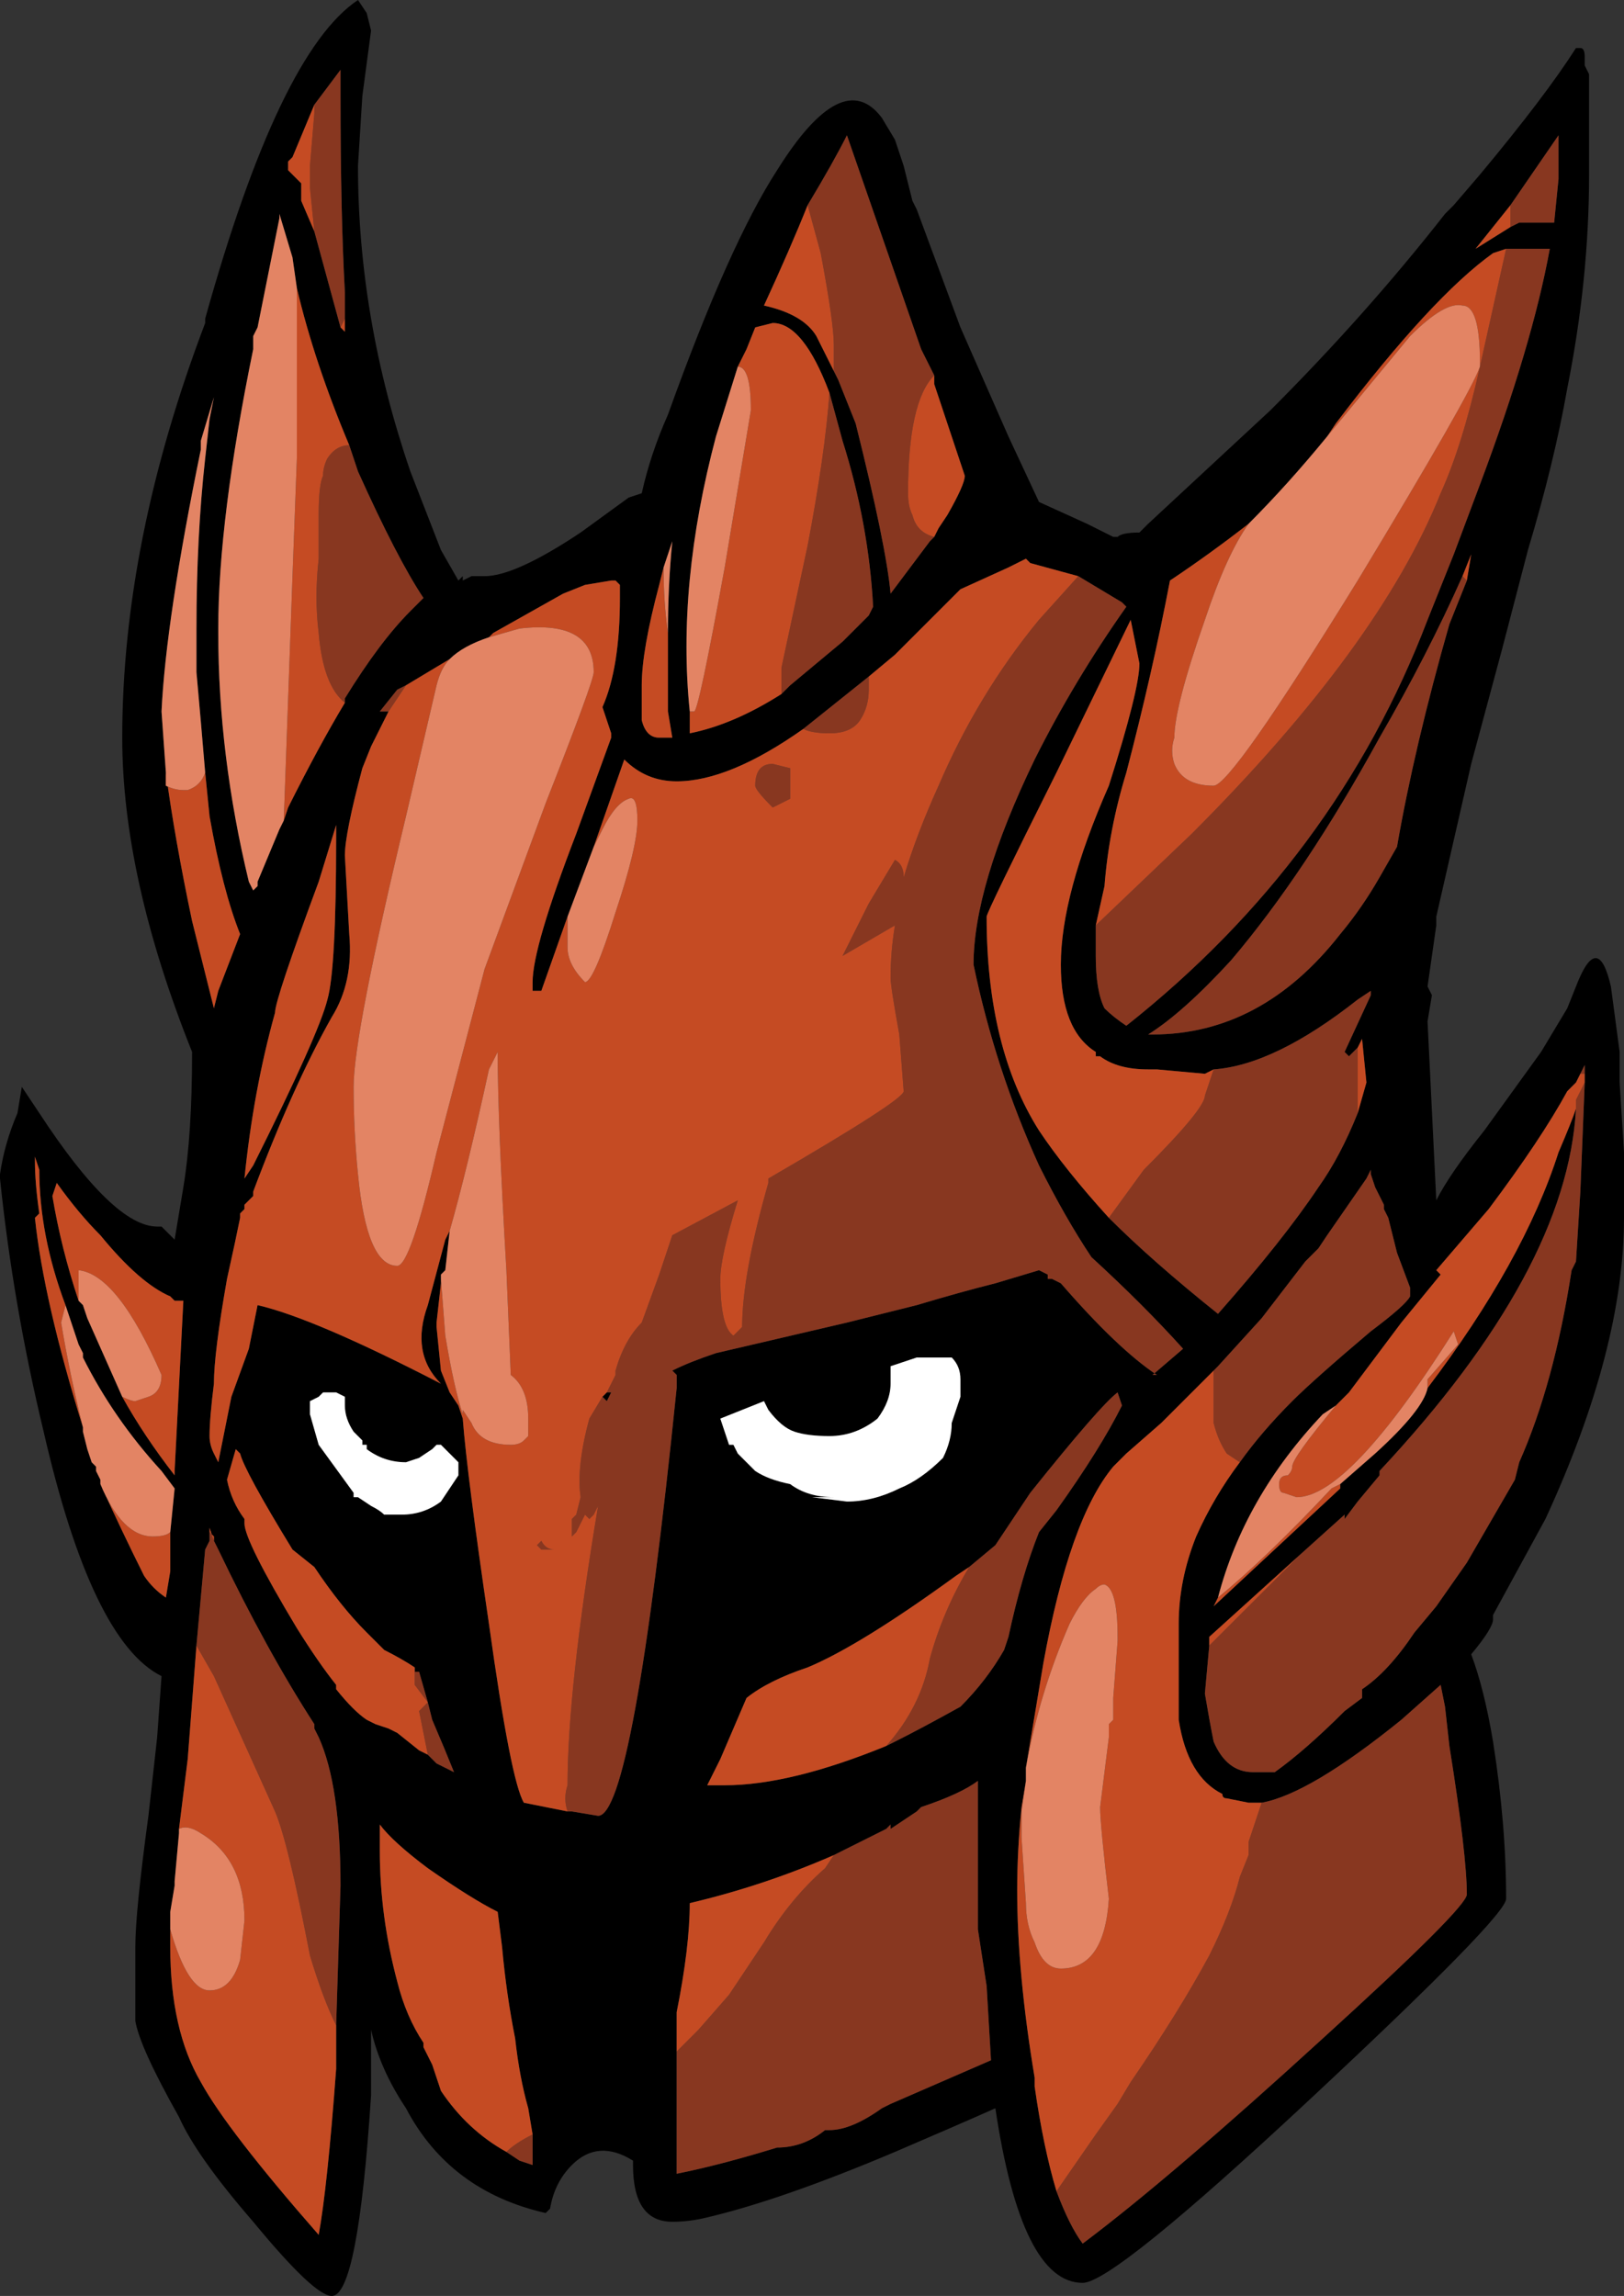 <?xml version="1.0" encoding="UTF-8" standalone="no"?>
<svg xmlns:ffdec="https://www.free-decompiler.com/flash" xmlns:xlink="http://www.w3.org/1999/xlink" ffdec:objectType="shape" height="26.3px" width="18.6px" xmlns="http://www.w3.org/2000/svg">
  <rect width="100%" height="100%" fill="#333333" stroke="none"/>
  <g transform="matrix(1.0, 0.0, 0.0, 1.0, -7.4, 29.85)">
    <path d="M14.75 -24.2 Q14.85 -24.65 15.05 -25.1 15.75 -27.05 16.3 -27.9 17.05 -29.1 17.5 -28.5 L17.65 -28.25 17.75 -27.95 17.85 -27.55 17.9 -27.45 18.4 -26.1 18.95 -24.85 19.3 -24.1 19.85 -23.85 20.15 -23.7 20.2 -23.7 Q20.25 -23.75 20.45 -23.75 L20.55 -23.85 21.95 -25.15 Q23.05 -26.25 23.95 -27.4 L24.05 -27.5 24.35 -27.85 Q25.1 -28.75 25.45 -29.3 L25.5 -29.3 Q25.55 -29.3 25.55 -29.2 L25.55 -29.1 25.6 -29.0 25.6 -27.85 Q25.6 -26.65 25.35 -25.4 25.2 -24.55 24.9 -23.55 L24.6 -22.4 24.25 -21.1 23.85 -19.35 23.85 -19.25 23.75 -18.55 23.8 -18.45 23.75 -18.15 23.85 -16.1 Q24.0 -16.4 24.4 -16.9 L25.05 -17.8 25.35 -18.3 25.45 -18.55 Q25.7 -19.2 25.85 -18.55 L25.95 -17.8 25.95 -17.45 26.0 -16.65 26.0 -15.9 Q26.0 -14.4 25.1 -12.45 L24.5 -11.35 24.5 -11.3 Q24.5 -11.2 24.25 -10.9 24.4 -10.5 24.5 -9.9 24.65 -8.95 24.65 -8.1 24.65 -7.9 22.4 -5.8 20.15 -3.7 19.8 -3.7 19.1 -3.7 18.8 -5.7 18.35 -5.5 17.65 -5.2 16.35 -4.65 15.5 -4.45 15.3 -4.4 15.1 -4.4 14.65 -4.4 14.65 -5.05 L14.65 -5.1 Q14.25 -5.35 13.95 -5.05 13.75 -4.85 13.7 -4.55 L13.65 -4.5 Q12.55 -4.75 12.05 -5.7 11.75 -6.15 11.65 -6.6 L11.65 -5.85 Q11.5 -3.55 11.2 -3.55 11.0 -3.55 10.3 -4.4 9.65 -5.15 9.45 -5.6 9.0 -6.4 8.95 -6.7 L8.95 -7.55 Q8.95 -7.95 9.1 -9.05 L9.2 -9.95 9.25 -10.65 Q8.45 -11.05 7.9 -13.45 7.55 -14.9 7.4 -16.35 L7.4 -16.4 Q7.45 -16.75 7.6 -17.1 L7.65 -17.4 7.85 -17.1 Q8.7 -15.8 9.2 -15.8 L9.25 -15.8 9.4 -15.65 9.5 -16.25 Q9.6 -16.85 9.6 -17.8 8.8 -19.8 8.8 -21.4 8.8 -23.65 9.75 -26.15 L9.75 -26.2 Q10.6 -29.25 11.5 -29.85 L11.6 -29.7 11.65 -29.5 11.55 -28.75 11.5 -27.95 Q11.5 -26.2 12.1 -24.45 L12.45 -23.55 12.65 -23.2 12.7 -23.25 12.7 -23.2 12.8 -23.25 12.95 -23.25 Q13.3 -23.25 14.05 -23.75 L14.6 -24.15 14.75 -24.2 M11.0 -27.2 L11.3 -26.1 11.35 -26.05 11.35 -26.2 11.35 -26.5 Q11.3 -27.4 11.3 -28.75 L11.3 -29.05 11.0 -28.65 10.75 -28.05 10.7 -28.0 10.7 -27.9 10.85 -27.75 10.85 -27.55 11.0 -27.2 M24.65 -27.0 L24.5 -26.95 Q23.8 -26.45 22.7 -25.0 L22.6 -24.85 Q22.15 -24.3 21.7 -23.85 21.25 -23.5 20.8 -23.2 20.6 -22.15 20.3 -21.0 20.1 -20.35 20.05 -19.7 L19.95 -19.25 19.95 -18.9 Q19.95 -18.5 20.05 -18.3 20.15 -18.2 20.3 -18.1 22.7 -20.0 23.75 -22.75 L24.05 -23.5 24.35 -24.3 Q24.95 -25.9 25.15 -27.0 L24.65 -27.0 M18.1 -25.55 L17.95 -25.85 17.1 -28.3 Q16.95 -28.0 16.65 -27.5 16.45 -27.0 16.15 -26.35 16.6 -26.25 16.75 -26.0 L16.95 -25.6 17.0 -25.5 17.2 -25.0 Q17.55 -23.6 17.6 -23.05 L18.05 -23.65 18.1 -23.7 18.15 -23.8 18.25 -23.95 Q18.45 -24.3 18.45 -24.4 L18.1 -25.45 18.1 -25.55 M19.75 -23.25 L19.2 -23.4 19.15 -23.45 18.95 -23.35 18.4 -23.1 17.65 -22.35 17.35 -22.1 16.6 -21.5 Q15.75 -20.9 15.15 -20.9 14.8 -20.9 14.55 -21.15 L14.2 -20.15 13.9 -19.35 13.6 -18.5 13.5 -18.5 13.5 -18.6 Q13.5 -19.0 14.0 -20.3 L14.4 -21.4 14.4 -21.45 14.3 -21.75 Q14.5 -22.2 14.5 -23.0 L14.5 -23.15 14.45 -23.2 14.4 -23.2 14.1 -23.15 13.85 -23.05 13.05 -22.6 13.0 -22.55 Q12.7 -22.45 12.55 -22.3 L12.05 -22.0 11.95 -21.95 11.75 -21.7 11.85 -21.7 11.65 -21.3 11.55 -21.05 Q11.35 -20.3 11.35 -20.05 L11.4 -19.15 Q11.45 -18.6 11.2 -18.2 10.75 -17.4 10.3 -16.2 L10.3 -16.15 10.2 -16.05 10.2 -16.0 10.15 -15.95 10.15 -15.9 Q10.1 -15.65 10.0 -15.2 9.85 -14.35 9.85 -14.0 9.8 -13.6 9.8 -13.4 9.8 -13.3 9.85 -13.2 L9.9 -13.1 10.05 -13.85 10.25 -14.4 10.35 -14.9 Q11.0 -14.75 12.45 -14.0 12.1 -14.35 12.3 -14.9 L12.5 -15.65 12.55 -15.75 12.5 -15.3 12.45 -15.25 12.45 -15.2 12.45 -15.15 12.4 -14.7 12.4 -14.65 12.45 -14.15 12.55 -13.9 12.65 -13.75 12.7 -13.6 Q12.75 -12.95 13.0 -11.25 13.25 -9.45 13.4 -9.2 L13.9 -9.1 13.95 -9.1 14.25 -9.05 Q14.65 -9.05 15.15 -13.95 L15.15 -14.1 15.1 -14.15 Q15.3 -14.25 15.6 -14.35 L17.1 -14.7 17.9 -14.9 Q18.4 -15.05 18.8 -15.15 L19.3 -15.3 19.4 -15.25 19.4 -15.2 19.45 -15.2 19.55 -15.15 Q20.2 -14.4 20.65 -14.1 L20.6 -14.1 20.95 -14.4 Q20.5 -14.9 19.9 -15.45 19.6 -15.9 19.3 -16.5 18.8 -17.6 18.55 -18.8 18.55 -19.7 19.25 -21.15 19.7 -22.05 20.3 -22.9 L20.25 -22.95 19.75 -23.25 M21.3 -17.6 L21.2 -17.55 20.65 -17.6 20.55 -17.6 Q20.2 -17.6 20.0 -17.75 L19.95 -17.75 19.95 -17.8 Q19.55 -18.05 19.55 -18.8 19.55 -19.6 20.1 -20.85 20.45 -21.95 20.45 -22.25 L20.35 -22.75 19.5 -21.0 Q18.7 -19.4 18.7 -19.35 18.7 -17.85 19.3 -16.9 19.6 -16.45 20.1 -15.9 20.6 -15.4 21.35 -14.8 22.1 -15.65 22.5 -16.25 22.75 -16.6 22.95 -17.1 L23.05 -17.45 23.0 -17.95 22.95 -17.85 22.85 -17.75 22.8 -17.8 23.1 -18.45 23.1 -18.5 22.95 -18.4 Q22.0 -17.65 21.3 -17.6 M15.85 -25.65 L15.6 -24.85 Q15.15 -23.15 15.3 -21.7 L15.3 -21.45 Q15.8 -21.55 16.35 -21.9 L16.45 -22.0 17.05 -22.5 17.35 -22.8 17.4 -22.9 Q17.35 -23.85 17.05 -24.8 L16.9 -25.35 Q16.6 -26.15 16.25 -26.15 L16.05 -26.1 15.95 -25.85 15.85 -25.65 M11.35 -21.8 L11.35 -21.85 Q11.75 -22.5 12.1 -22.85 L12.25 -23.0 Q11.95 -23.45 11.5 -24.45 L11.4 -24.75 Q11.0 -25.7 10.8 -26.55 L10.75 -26.9 10.6 -27.4 10.6 -27.45 10.6 -27.4 10.6 -27.35 10.35 -26.1 10.3 -26.0 10.3 -25.85 Q9.9 -23.9 9.9 -22.65 L9.9 -22.6 Q9.9 -21.2 10.25 -19.75 L10.3 -19.65 10.35 -19.7 10.35 -19.75 10.6 -20.35 10.65 -20.45 10.7 -20.6 Q11.05 -21.3 11.35 -21.8 M10.3 -19.65 L10.3 -19.65 M15.05 -22.6 Q15.05 -23.15 15.1 -23.65 L15.0 -23.35 14.95 -23.15 Q14.75 -22.4 14.75 -22.0 L14.75 -21.6 Q14.8 -21.4 14.95 -21.4 L15.1 -21.4 15.05 -21.7 15.05 -22.6 M24.15 -23.25 Q23.75 -22.35 23.2 -21.4 22.35 -19.85 21.5 -18.85 20.95 -18.25 20.55 -18.0 L20.6 -18.0 Q21.85 -18.0 22.75 -19.15 23.0 -19.45 23.2 -19.8 L23.4 -20.15 Q23.6 -21.3 24.0 -22.7 L24.2 -23.2 24.25 -23.5 24.15 -23.25 M18.2 -13.15 Q18.3 -13.35 18.3 -13.55 L18.4 -13.85 18.4 -14.05 Q18.4 -14.2 18.3 -14.3 L17.9 -14.3 17.6 -14.2 Q17.6 -14.15 17.6 -14.0 17.6 -13.8 17.45 -13.6 17.2 -13.4 16.9 -13.4 16.65 -13.4 16.5 -13.45 16.35 -13.5 16.2 -13.7 L16.15 -13.8 15.65 -13.6 15.75 -13.3 15.8 -13.3 15.85 -13.2 16.05 -13.0 Q16.2 -12.9 16.45 -12.85 16.65 -12.7 16.95 -12.7 L16.7 -12.7 17.1 -12.65 Q17.4 -12.65 17.7 -12.8 17.95 -12.9 18.2 -13.15 M23.1 -16.45 L23.05 -16.35 22.6 -15.7 22.5 -15.55 22.35 -15.4 21.85 -14.75 21.35 -14.2 21.3 -14.15 20.7 -13.55 20.3 -13.2 20.15 -13.05 Q19.65 -12.45 19.35 -10.8 L19.15 -9.6 19.15 -9.45 19.1 -9.15 Q19.05 -8.65 19.05 -8.2 19.05 -7.25 19.25 -6.05 L19.25 -5.95 Q19.35 -5.25 19.5 -4.75 19.65 -4.35 19.8 -4.15 20.8 -4.9 22.55 -6.5 24.2 -8.0 24.2 -8.15 24.2 -8.6 24.0 -9.85 L23.95 -10.3 23.9 -10.55 23.45 -10.15 Q22.4 -9.3 21.85 -9.2 L21.7 -9.2 21.45 -9.25 Q21.4 -9.25 21.4 -9.3 21.0 -9.5 20.9 -10.15 L20.9 -11.25 Q20.9 -11.75 21.1 -12.25 21.3 -12.7 21.6 -13.1 21.85 -13.45 22.2 -13.8 22.45 -14.05 23.1 -14.6 23.5 -14.9 23.55 -15.0 L23.55 -15.1 23.4 -15.5 23.3 -15.9 23.25 -16.0 23.25 -16.05 23.15 -16.25 23.1 -16.4 23.1 -16.45 M9.75 -21.0 Q9.7 -21.6 9.65 -22.15 L9.65 -22.65 Q9.65 -23.7 9.75 -24.6 L9.8 -25.05 9.85 -25.3 9.7 -24.8 9.7 -24.7 Q9.3 -22.75 9.25 -21.7 L9.3 -21.0 Q9.4 -20.25 9.6 -19.3 L9.85 -18.3 9.9 -18.5 10.15 -19.15 Q9.95 -19.65 9.8 -20.5 L9.75 -21.0 M11.05 -19.75 Q10.55 -18.4 10.55 -18.25 10.3 -17.35 10.2 -16.35 L10.3 -16.5 Q11.05 -18.0 11.15 -18.4 11.25 -18.75 11.25 -20.25 L11.25 -20.4 11.05 -19.75 M8.15 -14.9 Q7.85 -15.7 7.85 -16.45 L7.8 -16.6 7.8 -16.55 Q7.8 -16.3 7.85 -15.95 L7.8 -15.9 Q7.9 -14.95 8.35 -13.5 L8.35 -13.45 8.4 -13.25 8.45 -13.1 8.5 -13.05 8.5 -13.0 8.55 -12.9 8.55 -12.85 Q8.8 -12.3 9.05 -11.8 9.15 -11.65 9.3 -11.55 L9.35 -11.85 9.35 -12.3 9.4 -12.8 9.25 -13.0 Q8.7 -13.6 8.35 -14.3 L8.35 -14.35 8.3 -14.45 8.15 -14.9 M8.8 -13.85 Q9.05 -13.4 9.4 -12.95 L9.4 -13.0 9.5 -14.95 9.4 -14.95 9.35 -15.0 Q9.0 -15.15 8.55 -15.7 8.3 -15.95 8.05 -16.3 L8.0 -16.15 Q8.1 -15.55 8.3 -14.95 L8.35 -14.9 8.4 -14.75 Q8.6 -14.3 8.8 -13.85 M11.95 -12.5 L12.0 -12.5 Q12.25 -12.5 12.45 -12.65 L12.65 -12.95 12.65 -13.1 12.45 -13.3 12.4 -13.3 12.35 -13.25 12.2 -13.15 12.05 -13.1 Q11.8 -13.1 11.6 -13.25 L11.6 -13.3 11.55 -13.3 11.55 -13.35 11.45 -13.45 Q11.35 -13.6 11.35 -13.75 L11.35 -13.85 11.25 -13.9 11.1 -13.9 11.05 -13.85 10.95 -13.8 10.95 -13.65 11.05 -13.3 11.45 -12.75 11.45 -12.7 11.5 -12.7 11.65 -12.6 Q11.75 -12.55 11.8 -12.5 L11.95 -12.5 M12.15 -10.7 L12.15 -10.75 Q12.0 -10.85 11.8 -10.95 L11.6 -11.15 Q11.3 -11.45 11.0 -11.9 L10.75 -12.1 Q10.2 -13.0 10.15 -13.2 L10.1 -13.25 10.0 -12.9 Q10.05 -12.65 10.2 -12.45 L10.2 -12.4 Q10.2 -12.2 10.8 -11.2 11.05 -10.8 11.25 -10.55 L11.25 -10.5 Q11.45 -10.25 11.6 -10.15 L11.7 -10.1 11.85 -10.05 11.95 -10.0 12.2 -9.8 12.3 -9.75 12.4 -9.65 12.6 -9.55 Q12.5 -9.8 12.35 -10.15 L12.3 -10.35 12.2 -10.7 12.15 -10.7 M9.85 -12.2 L9.8 -12.35 9.8 -12.3 9.8 -12.2 9.75 -12.1 9.65 -11.0 9.55 -9.7 9.45 -8.9 9.45 -8.85 9.4 -8.3 9.4 -8.25 9.35 -7.95 9.35 -7.85 9.35 -7.55 Q9.35 -6.6 9.7 -6.0 10.0 -5.45 11.05 -4.25 11.15 -4.8 11.25 -6.15 L11.25 -6.65 11.3 -8.25 Q11.3 -9.4 11.05 -9.95 L11.0 -10.05 11.0 -10.1 Q10.45 -10.95 9.9 -12.1 L9.85 -12.2 M25.5 -17.55 L25.45 -17.45 25.35 -17.35 Q25.05 -16.8 24.45 -16.0 L23.85 -15.3 23.9 -15.25 23.45 -14.7 22.85 -13.9 22.7 -13.75 22.55 -13.65 Q21.65 -12.7 21.35 -11.55 L21.3 -11.45 22.75 -12.8 22.75 -12.85 23.15 -13.2 Q23.7 -13.7 23.75 -13.95 24.85 -15.4 25.25 -16.65 25.4 -17.0 25.45 -17.15 25.35 -15.3 23.2 -13.0 L23.2 -12.95 22.95 -12.65 22.8 -12.45 22.8 -12.5 22.3 -12.05 21.25 -11.1 21.25 -11.0 21.2 -10.45 Q21.25 -10.15 21.3 -9.9 21.45 -9.55 21.75 -9.55 L22.0 -9.55 Q22.35 -9.8 22.8 -10.25 L23.0 -10.4 23.0 -10.5 Q23.3 -10.7 23.6 -11.15 L23.85 -11.45 24.2 -11.95 24.75 -12.9 24.8 -13.1 Q25.2 -14.0 25.4 -15.3 L25.45 -15.4 25.5 -16.2 25.55 -17.45 25.55 -17.55 25.55 -17.65 25.5 -17.55 M17.55 -9.85 L17.65 -9.9 Q17.95 -10.05 18.4 -10.3 18.7 -10.6 18.9 -10.95 L18.95 -11.1 Q19.1 -11.8 19.3 -12.3 L19.5 -12.55 Q20.0 -13.25 20.25 -13.75 L20.2 -13.9 Q20.0 -13.75 19.2 -12.75 L18.8 -12.15 18.5 -11.9 18.35 -11.8 Q17.25 -11.0 16.65 -10.75 16.2 -10.6 15.95 -10.4 L15.65 -9.7 15.5 -9.4 15.7 -9.4 Q16.45 -9.4 17.55 -9.85 M15.15 -6.35 Q15.15 -5.4 15.15 -4.95 15.65 -5.05 16.3 -5.25 16.6 -5.25 16.85 -5.45 L16.9 -5.45 Q17.15 -5.45 17.5 -5.7 L17.6 -5.75 18.75 -6.25 18.7 -7.1 18.6 -7.75 18.6 -9.45 Q18.4 -9.3 17.95 -9.15 L17.9 -9.1 17.6 -8.9 17.6 -8.95 17.55 -8.9 16.95 -8.6 Q16.15 -8.25 15.3 -8.05 15.3 -7.55 15.15 -6.8 L15.15 -6.35 M14.35 -13.9 L14.4 -13.9 14.35 -13.8 14.3 -13.85 14.35 -13.9 M13.5 -5.4 L13.45 -5.7 Q13.35 -6.05 13.3 -6.5 13.2 -7.0 13.15 -7.55 L13.1 -7.95 Q12.8 -8.1 12.3 -8.45 11.9 -8.75 11.75 -8.95 L11.75 -8.65 Q11.75 -7.9 11.95 -7.15 12.05 -6.75 12.25 -6.45 L12.25 -6.4 12.35 -6.2 12.45 -5.9 Q12.75 -5.45 13.2 -5.2 L13.35 -5.1 13.5 -5.05 13.5 -5.4 M24.7 -27.25 L24.8 -27.3 25.2 -27.3 25.25 -27.8 25.25 -28.3 24.7 -27.5 24.3 -27.0 24.7 -27.25" fill="#000000" fill-rule="evenodd" stroke="none"/>
    <path d="M11.0 -27.2 L10.95 -27.7 10.95 -27.95 11.0 -28.55 11.0 -28.65 11.3 -29.05 11.3 -28.75 Q11.3 -27.4 11.35 -26.5 L11.35 -26.2 11.3 -26.1 11.0 -27.2 M24.35 -25.65 L24.65 -27.0 25.15 -27.0 Q24.95 -25.9 24.35 -24.3 L24.05 -23.5 23.75 -22.75 Q22.7 -20.0 20.3 -18.1 20.15 -18.2 20.05 -18.3 19.95 -18.5 19.95 -18.9 L19.95 -19.25 21.05 -20.3 Q23.2 -22.45 23.9 -24.2 24.15 -24.75 24.35 -25.65 M16.65 -27.5 Q16.95 -28.0 17.1 -28.3 L17.95 -25.85 18.1 -25.55 Q17.8 -25.25 17.8 -24.2 17.8 -24.05 17.85 -23.95 17.9 -23.75 18.1 -23.7 L18.05 -23.65 17.6 -23.05 Q17.55 -23.6 17.2 -25.0 L17.0 -25.5 16.95 -25.6 16.95 -25.9 Q16.95 -26.15 16.8 -26.95 L16.65 -27.5 M19.75 -23.25 L20.25 -22.95 20.3 -22.9 Q19.7 -22.05 19.25 -21.15 18.55 -19.7 18.55 -18.8 18.8 -17.6 19.3 -16.5 19.6 -15.9 19.9 -15.45 20.5 -14.9 20.95 -14.4 L20.6 -14.1 20.65 -14.1 Q20.2 -14.4 19.55 -15.15 L19.45 -15.2 19.4 -15.2 19.4 -15.25 19.3 -15.3 18.8 -15.15 Q18.4 -15.05 17.9 -14.9 L17.1 -14.7 15.6 -14.35 Q15.3 -14.25 15.1 -14.15 L15.15 -14.1 15.15 -13.95 Q14.65 -9.05 14.25 -9.05 L13.95 -9.1 13.9 -9.1 Q13.85 -9.25 13.9 -9.4 13.9 -10.5 14.25 -12.6 L14.2 -12.5 14.15 -12.45 14.1 -12.5 14.0 -12.3 13.95 -12.25 13.95 -12.45 14.0 -12.5 14.05 -12.7 Q14.0 -13.05 14.15 -13.6 L14.3 -13.85 14.35 -13.8 14.4 -13.9 14.35 -13.9 14.45 -14.1 14.45 -14.15 Q14.55 -14.5 14.75 -14.7 L14.95 -15.25 15.1 -15.7 15.85 -16.1 Q15.65 -15.45 15.65 -15.2 15.65 -14.65 15.8 -14.55 L15.9 -14.65 Q15.9 -15.25 16.2 -16.3 L16.2 -16.35 Q17.75 -17.25 17.75 -17.35 L17.7 -18.0 Q17.6 -18.55 17.6 -18.65 17.6 -18.95 17.65 -19.25 L17.05 -18.9 17.35 -19.5 17.65 -20.0 Q17.75 -19.95 17.75 -19.8 17.9 -20.3 18.15 -20.85 18.6 -21.9 19.3 -22.75 L19.75 -23.25 M11.85 -21.7 L11.75 -21.7 11.95 -21.95 12.05 -22.0 11.85 -21.7 M14.4 -23.2 L14.45 -23.2 14.4 -23.2 M16.6 -21.5 L17.35 -22.1 17.35 -21.95 Q17.35 -21.75 17.25 -21.6 17.15 -21.45 16.9 -21.45 16.7 -21.45 16.6 -21.5 M20.1 -15.9 L20.5 -16.45 Q21.2 -17.15 21.2 -17.3 L21.3 -17.6 Q22.0 -17.65 22.95 -18.4 L23.1 -18.5 23.1 -18.45 22.8 -17.8 22.85 -17.75 22.95 -17.85 22.95 -17.1 Q22.75 -16.6 22.5 -16.25 22.1 -15.65 21.35 -14.8 20.6 -15.4 20.1 -15.9 M16.9 -25.35 L17.05 -24.8 Q17.35 -23.85 17.4 -22.9 L17.35 -22.8 17.05 -22.5 16.45 -22.0 16.35 -21.9 16.35 -22.2 16.65 -23.6 Q16.85 -24.65 16.9 -25.35 M11.4 -24.75 L11.5 -24.45 Q11.95 -23.45 12.25 -23.0 L12.1 -22.85 Q11.75 -22.5 11.35 -21.85 L11.35 -21.8 Q11.1 -22.0 11.05 -22.6 11.0 -23.0 11.05 -23.45 L11.05 -23.95 Q11.05 -24.3 11.1 -24.4 11.1 -24.5 11.15 -24.6 11.25 -24.75 11.4 -24.75 M16.45 -20.7 L16.25 -20.6 Q16.05 -20.8 16.05 -20.85 16.05 -21.1 16.25 -21.1 L16.45 -21.05 16.45 -20.7 M24.2 -23.2 L24.0 -22.7 Q23.6 -21.3 23.4 -20.15 L23.2 -19.8 Q23.0 -19.45 22.75 -19.15 21.85 -18.0 20.6 -18.0 L20.55 -18.0 Q20.95 -18.25 21.5 -18.85 22.35 -19.85 23.2 -21.4 23.75 -22.35 24.15 -23.25 L24.2 -23.2 M21.3 -14.15 L21.35 -14.2 21.85 -14.75 22.35 -15.4 22.5 -15.55 22.6 -15.7 23.05 -16.35 23.1 -16.45 23.1 -16.4 23.15 -16.25 23.25 -16.05 23.25 -16.0 23.3 -15.9 23.4 -15.5 23.55 -15.1 23.55 -15.0 Q23.5 -14.9 23.1 -14.6 22.45 -14.05 22.2 -13.8 21.85 -13.45 21.6 -13.1 L21.45 -13.2 Q21.35 -13.35 21.3 -13.55 L21.3 -14.15 M12.3 -9.75 L12.2 -10.25 12.3 -10.35 12.15 -10.55 12.15 -10.7 12.2 -10.7 12.3 -10.35 12.35 -10.15 Q12.5 -9.8 12.6 -9.55 L12.4 -9.65 12.3 -9.75 M9.8 -12.3 L9.85 -12.25 9.85 -12.2 9.9 -12.1 Q10.45 -10.95 11.0 -10.1 L11.0 -10.05 11.05 -9.95 Q11.3 -9.4 11.3 -8.25 L11.25 -6.65 Q11.1 -6.95 10.95 -7.45 10.7 -8.75 10.55 -9.1 L9.85 -10.65 9.65 -11.0 9.75 -12.1 9.8 -12.2 9.8 -12.3 M25.5 -17.55 L25.55 -17.65 25.55 -17.55 25.5 -17.55 M25.55 -17.45 L25.5 -16.2 25.45 -15.4 25.4 -15.3 Q25.2 -14.0 24.8 -13.1 L24.75 -12.9 24.2 -11.95 23.85 -11.45 23.6 -11.15 Q23.3 -10.7 23.0 -10.5 L23.0 -10.4 22.8 -10.25 Q22.35 -9.8 22.0 -9.55 L21.75 -9.55 Q21.45 -9.55 21.3 -9.9 21.25 -10.15 21.2 -10.45 L21.25 -11.0 22.3 -12.05 22.8 -12.5 22.8 -12.45 22.95 -12.65 23.2 -12.95 23.2 -13.0 Q25.35 -15.3 25.45 -17.15 L25.45 -17.25 25.55 -17.45 M19.5 -4.75 L19.95 -5.4 20.2 -5.75 20.35 -6.0 Q20.9 -6.8 21.25 -7.45 21.5 -7.95 21.6 -8.35 L21.7 -8.6 21.7 -8.75 21.85 -9.2 Q22.4 -9.3 23.45 -10.15 L23.9 -10.55 23.95 -10.3 24.0 -9.85 Q24.2 -8.6 24.2 -8.15 24.2 -8.0 22.55 -6.5 20.8 -4.9 19.8 -4.15 19.65 -4.35 19.5 -4.75 M18.5 -11.9 L18.8 -12.15 19.2 -12.75 Q20.0 -13.75 20.2 -13.9 L20.25 -13.75 Q20.0 -13.25 19.5 -12.55 L19.3 -12.3 Q19.1 -11.8 18.95 -11.1 L18.9 -10.95 Q18.7 -10.6 18.4 -10.3 17.95 -10.05 17.65 -9.9 L17.55 -9.85 Q17.95 -10.3 18.05 -10.85 18.2 -11.4 18.5 -11.9 M16.95 -8.6 L17.55 -8.9 17.6 -8.95 17.6 -8.9 17.9 -9.1 17.95 -9.15 Q18.4 -9.3 18.6 -9.45 L18.6 -7.75 18.7 -7.1 18.75 -6.25 17.6 -5.75 17.5 -5.7 Q17.15 -5.45 16.9 -5.45 L16.85 -5.45 Q16.6 -5.25 16.3 -5.25 15.65 -5.05 15.15 -4.95 15.15 -5.4 15.15 -6.35 L15.4 -6.6 15.75 -7.0 16.15 -7.6 Q16.45 -8.1 16.85 -8.45 L16.95 -8.6 M13.75 -12.1 L13.6 -12.1 13.55 -12.15 13.6 -12.2 Q13.65 -12.1 13.75 -12.1 M14.35 -12.1 L14.35 -12.1 M13.5 -5.4 L13.5 -5.05 13.35 -5.1 13.2 -5.2 Q13.3 -5.3 13.5 -5.4 M24.7 -27.25 L24.7 -27.5 25.25 -28.3 25.25 -27.8 25.2 -27.3 24.8 -27.3 24.7 -27.25" fill="#883720" fill-rule="evenodd" stroke="none"/>
    <path d="M11.0 -28.65 L11.0 -28.55 10.95 -27.95 10.95 -27.7 11.0 -27.2 10.85 -27.55 10.85 -27.75 10.7 -27.9 10.7 -28.0 10.75 -28.05 11.0 -28.65 M11.3 -26.1 L11.35 -26.2 11.35 -26.05 11.3 -26.1 M22.6 -24.85 L22.7 -25.0 Q23.8 -26.45 24.5 -26.95 L24.65 -27.0 24.35 -25.65 24.35 -25.7 Q24.35 -26.35 24.15 -26.35 23.95 -26.4 23.55 -26.0 L22.6 -24.85 M19.95 -19.25 L20.05 -19.7 Q20.1 -20.35 20.3 -21.0 20.6 -22.15 20.8 -23.2 21.25 -23.5 21.7 -23.85 21.45 -23.5 21.2 -22.75 20.85 -21.75 20.85 -21.4 20.8 -21.25 20.85 -21.1 20.95 -20.85 21.3 -20.85 21.5 -20.85 22.95 -23.2 24.25 -25.35 24.35 -25.65 24.15 -24.75 23.9 -24.2 23.2 -22.45 21.05 -20.3 L19.95 -19.25 M16.65 -27.5 L16.8 -26.95 Q16.95 -26.15 16.95 -25.9 L16.95 -25.6 16.75 -26.0 Q16.6 -26.25 16.15 -26.35 16.45 -27.0 16.65 -27.5 M18.1 -23.7 Q17.9 -23.75 17.85 -23.95 17.8 -24.05 17.8 -24.2 17.8 -25.25 18.1 -25.55 L18.1 -25.45 18.45 -24.4 Q18.45 -24.3 18.25 -23.95 L18.15 -23.8 18.1 -23.7 M17.35 -22.1 L17.65 -22.35 18.4 -23.1 18.95 -23.35 19.15 -23.45 19.2 -23.4 19.75 -23.25 19.3 -22.75 Q18.6 -21.9 18.15 -20.85 17.9 -20.3 17.75 -19.8 17.75 -19.95 17.65 -20.0 L17.35 -19.5 17.05 -18.9 17.65 -19.25 Q17.6 -18.95 17.6 -18.65 17.6 -18.55 17.7 -18.0 L17.75 -17.35 Q17.75 -17.25 16.2 -16.35 L16.2 -16.3 Q15.9 -15.25 15.9 -14.65 L15.8 -14.55 Q15.65 -14.65 15.65 -15.2 15.65 -15.45 15.85 -16.1 L15.1 -15.7 14.95 -15.25 14.75 -14.7 Q14.55 -14.5 14.45 -14.15 L14.45 -14.1 14.35 -13.9 14.3 -13.85 14.15 -13.6 Q14.0 -13.05 14.05 -12.7 L14.0 -12.5 13.95 -12.45 13.95 -12.25 14.0 -12.3 14.1 -12.5 14.15 -12.45 14.2 -12.5 14.25 -12.6 Q13.9 -10.5 13.9 -9.4 13.85 -9.25 13.9 -9.1 L13.4 -9.2 Q13.25 -9.45 13.0 -11.25 12.75 -12.95 12.7 -13.6 L12.65 -13.75 12.55 -13.9 12.45 -14.15 12.4 -14.65 12.4 -14.7 12.45 -15.15 12.45 -15.2 12.5 -14.55 Q12.6 -13.95 12.7 -13.65 L12.7 -13.7 12.8 -13.55 Q12.9 -13.3 13.25 -13.3 13.35 -13.3 13.4 -13.35 L13.45 -13.4 13.45 -13.6 Q13.45 -13.95 13.25 -14.1 L13.2 -15.3 Q13.1 -17.0 13.1 -17.8 L13.0 -17.6 Q12.75 -16.45 12.55 -15.75 L12.5 -15.65 12.3 -14.9 Q12.1 -14.35 12.45 -14.0 11.0 -14.75 10.35 -14.9 L10.25 -14.4 10.05 -13.85 9.9 -13.1 9.85 -13.2 Q9.8 -13.3 9.8 -13.4 9.8 -13.6 9.85 -14.0 9.85 -14.35 10.0 -15.2 10.1 -15.65 10.15 -15.9 L10.15 -15.95 10.2 -16.0 10.2 -16.05 10.3 -16.15 10.3 -16.2 Q10.75 -17.4 11.2 -18.2 11.45 -18.6 11.4 -19.15 L11.35 -20.05 Q11.35 -20.3 11.55 -21.05 L11.65 -21.3 11.85 -21.7 12.05 -22.0 12.55 -22.3 Q12.45 -22.2 12.4 -22.0 L12.05 -20.5 Q11.45 -18.0 11.45 -17.4 11.45 -16.9 11.5 -16.4 11.6 -15.35 11.95 -15.35 12.1 -15.35 12.4 -16.65 L12.95 -18.75 13.65 -20.65 Q14.2 -22.05 14.2 -22.15 14.2 -22.75 13.35 -22.65 L13.0 -22.55 13.05 -22.6 13.85 -23.05 14.1 -23.15 14.4 -23.2 14.45 -23.2 14.5 -23.15 14.5 -23.0 Q14.5 -22.2 14.3 -21.75 L14.4 -21.45 14.4 -21.4 14.0 -20.3 Q13.5 -19.0 13.5 -18.6 L13.5 -18.5 13.6 -18.5 13.9 -19.35 Q13.9 -19.2 13.9 -19.0 13.9 -18.8 14.1 -18.6 14.2 -18.6 14.45 -19.4 14.7 -20.15 14.7 -20.45 14.7 -20.75 14.6 -20.7 14.45 -20.65 14.3 -20.35 L14.2 -20.15 14.55 -21.15 Q14.8 -20.9 15.15 -20.9 15.75 -20.9 16.6 -21.5 16.7 -21.45 16.9 -21.45 17.15 -21.45 17.25 -21.6 17.35 -21.75 17.35 -21.95 L17.35 -22.1 M20.1 -15.9 Q19.6 -16.45 19.3 -16.9 18.7 -17.85 18.7 -19.35 18.7 -19.4 19.5 -21.0 L20.35 -22.75 20.45 -22.25 Q20.45 -21.95 20.1 -20.85 19.55 -19.6 19.55 -18.8 19.55 -18.05 19.95 -17.8 L19.95 -17.75 20.0 -17.75 Q20.2 -17.6 20.55 -17.6 L20.65 -17.6 21.2 -17.55 21.3 -17.6 21.2 -17.3 Q21.2 -17.15 20.5 -16.45 L20.1 -15.9 M22.95 -17.85 L23.0 -17.95 23.05 -17.45 22.95 -17.1 22.95 -17.85 M15.3 -21.7 L15.35 -21.7 Q15.4 -21.7 15.7 -23.35 L16.0 -25.15 Q16.0 -25.65 15.85 -25.65 L15.95 -25.85 16.05 -26.1 16.25 -26.15 Q16.6 -26.15 16.9 -25.35 16.85 -24.65 16.65 -23.6 L16.35 -22.2 16.35 -21.9 Q15.8 -21.55 15.3 -21.45 L15.3 -21.7 M11.4 -24.75 Q11.25 -24.75 11.15 -24.6 11.1 -24.5 11.1 -24.4 11.05 -24.3 11.05 -23.95 L11.05 -23.45 Q11.0 -23.0 11.05 -22.6 11.1 -22.0 11.35 -21.8 11.05 -21.3 10.7 -20.6 L10.65 -20.45 10.75 -23.25 10.8 -24.6 10.8 -26.55 Q11.0 -25.7 11.4 -24.75 M10.3 -19.65 L10.3 -19.65 M10.6 -27.4 L10.6 -27.45 10.6 -27.4 M15.0 -23.35 Q15.0 -22.95 15.05 -22.6 L15.05 -21.7 15.1 -21.4 14.95 -21.4 Q14.8 -21.4 14.75 -21.6 L14.75 -22.0 Q14.75 -22.4 14.95 -23.15 L15.0 -23.35 M16.45 -20.7 L16.45 -21.05 16.25 -21.1 Q16.05 -21.1 16.05 -20.85 16.05 -20.8 16.25 -20.6 L16.45 -20.7 M24.2 -23.2 L24.15 -23.25 24.25 -23.5 24.2 -23.2 M21.3 -14.15 L21.3 -13.55 Q21.35 -13.35 21.45 -13.2 L21.6 -13.1 Q21.3 -12.7 21.1 -12.25 20.9 -11.75 20.9 -11.25 L20.9 -10.15 Q21.0 -9.5 21.4 -9.3 21.4 -9.25 21.45 -9.25 L21.7 -9.2 21.85 -9.2 21.7 -8.75 21.7 -8.6 21.6 -8.35 Q21.5 -7.95 21.25 -7.45 20.9 -6.8 20.35 -6.0 L20.2 -5.75 19.95 -5.4 19.5 -4.75 Q19.35 -5.25 19.25 -5.95 L19.25 -6.05 Q19.05 -7.25 19.05 -8.2 19.05 -8.65 19.1 -9.15 L19.15 -9.45 19.15 -9.6 19.35 -10.8 Q19.65 -12.45 20.15 -13.05 L20.3 -13.2 20.7 -13.55 21.3 -14.15 M23.1 -16.4 L23.1 -16.45 23.1 -16.4 M9.3 -21.0 L9.3 -20.85 Q9.4 -20.8 9.5 -20.8 L9.55 -20.8 Q9.7 -20.85 9.75 -21.0 L9.8 -20.5 Q9.95 -19.65 10.15 -19.15 L9.9 -18.5 9.85 -18.3 9.6 -19.3 Q9.4 -20.25 9.3 -21.0 M8.35 -13.5 Q7.9 -14.95 7.8 -15.9 L7.85 -15.95 Q7.8 -16.3 7.8 -16.55 L7.8 -16.6 7.85 -16.45 Q7.85 -15.7 8.15 -14.9 L8.1 -14.7 Q8.2 -14.1 8.35 -13.5 M11.05 -19.75 L11.25 -20.4 11.25 -20.25 Q11.25 -18.75 11.15 -18.4 11.05 -18.0 10.3 -16.5 L10.2 -16.35 Q10.3 -17.35 10.55 -18.25 10.55 -18.4 11.05 -19.75 M9.35 -12.3 L9.35 -11.85 9.3 -11.55 Q9.15 -11.65 9.05 -11.8 8.8 -12.3 8.55 -12.85 8.8 -12.25 9.15 -12.25 9.3 -12.25 9.35 -12.3 M8.3 -14.95 Q8.1 -15.55 8.0 -16.15 L8.05 -16.3 Q8.3 -15.95 8.55 -15.7 9.0 -15.15 9.35 -15.0 L9.4 -14.95 9.5 -14.95 9.4 -13.0 9.4 -12.95 Q9.05 -13.4 8.8 -13.85 8.9 -13.8 8.95 -13.8 L9.1 -13.85 Q9.25 -13.9 9.25 -14.1 8.75 -15.25 8.3 -15.3 L8.3 -14.95 M12.3 -9.75 L12.2 -9.8 11.95 -10.0 11.85 -10.05 11.7 -10.1 11.6 -10.15 Q11.45 -10.25 11.25 -10.5 L11.25 -10.55 Q11.05 -10.8 10.8 -11.2 10.2 -12.2 10.2 -12.4 L10.2 -12.45 Q10.05 -12.65 10.0 -12.9 L10.1 -13.25 10.15 -13.2 Q10.2 -13.0 10.75 -12.1 L11.0 -11.9 Q11.3 -11.45 11.6 -11.15 L11.8 -10.95 Q12.0 -10.85 12.15 -10.75 L12.15 -10.7 12.15 -10.55 12.3 -10.35 12.2 -10.25 12.3 -9.75 M9.8 -12.3 L9.8 -12.35 9.85 -12.2 9.85 -12.25 9.8 -12.3 M11.25 -6.65 L11.25 -6.15 Q11.15 -4.8 11.05 -4.25 10.0 -5.45 9.7 -6.0 9.35 -6.6 9.35 -7.55 L9.35 -7.85 9.35 -7.75 Q9.55 -7.05 9.8 -7.05 10.05 -7.05 10.15 -7.4 L10.2 -7.85 Q10.2 -8.55 9.7 -8.85 9.55 -8.95 9.45 -8.9 L9.55 -9.7 9.65 -11.0 9.85 -10.65 10.55 -9.1 Q10.7 -8.75 10.95 -7.45 11.1 -6.95 11.25 -6.65 M22.7 -13.75 L22.85 -13.9 23.45 -14.7 23.9 -15.25 23.85 -15.3 24.45 -16.0 Q25.05 -16.8 25.35 -17.35 L25.45 -17.45 25.5 -17.55 25.55 -17.55 25.55 -17.45 25.45 -17.25 25.45 -17.15 Q25.4 -17.0 25.25 -16.65 24.85 -15.4 23.75 -13.95 L23.75 -14.05 24.1 -14.45 24.05 -14.6 Q22.85 -12.7 22.25 -12.7 L22.1 -12.75 Q22.05 -12.75 22.05 -12.85 22.05 -12.95 22.15 -12.95 22.2 -13.0 22.2 -13.05 22.2 -13.15 22.7 -13.75 M21.25 -11.0 L21.25 -11.1 22.3 -12.05 21.25 -11.0 M22.75 -12.85 L22.75 -12.8 21.3 -11.45 21.35 -11.55 Q21.9 -12.0 22.65 -12.8 L22.75 -12.85 M17.55 -9.85 Q16.45 -9.4 15.7 -9.4 L15.5 -9.4 15.65 -9.7 15.95 -10.4 Q16.2 -10.6 16.65 -10.75 17.25 -11.0 18.35 -11.8 L18.5 -11.9 Q18.2 -11.4 18.05 -10.85 17.95 -10.3 17.55 -9.85 M20.05 -11.7 Q20.0 -11.7 19.95 -11.65 19.8 -11.55 19.65 -11.25 19.3 -10.45 19.15 -9.6 L19.15 -9.45 19.1 -9.1 19.1 -8.8 19.15 -8.05 Q19.15 -7.8 19.25 -7.6 19.35 -7.3 19.55 -7.3 20.05 -7.3 20.1 -8.1 20.0 -8.95 20.0 -9.15 L20.1 -9.95 20.1 -10.1 20.15 -10.15 20.15 -10.4 20.2 -11.05 20.2 -11.1 Q20.2 -11.65 20.05 -11.7 M15.15 -6.35 L15.15 -6.8 Q15.3 -7.55 15.3 -8.05 16.15 -8.25 16.95 -8.6 L16.85 -8.45 Q16.45 -8.1 16.15 -7.6 L15.75 -7.0 15.4 -6.6 15.15 -6.35 M13.75 -12.1 Q13.65 -12.1 13.6 -12.2 L13.55 -12.15 13.6 -12.1 13.75 -12.1 M13.2 -5.2 Q12.75 -5.45 12.45 -5.9 L12.35 -6.2 12.25 -6.4 12.25 -6.45 Q12.05 -6.75 11.95 -7.15 11.75 -7.9 11.75 -8.65 L11.75 -8.95 Q11.9 -8.75 12.3 -8.45 12.8 -8.1 13.1 -7.95 L13.15 -7.55 Q13.2 -7.0 13.3 -6.5 13.35 -6.05 13.45 -5.7 L13.5 -5.4 Q13.3 -5.3 13.2 -5.2 M24.7 -27.5 L24.7 -27.25 24.3 -27.0 24.7 -27.5" fill="#c54b23" fill-rule="evenodd" stroke="none"/>
    <path d="M22.6 -24.85 L23.55 -26.0 Q23.95 -26.4 24.15 -26.35 24.35 -26.35 24.35 -25.7 L24.35 -25.65 Q24.25 -25.35 22.95 -23.2 21.5 -20.85 21.3 -20.85 20.95 -20.85 20.85 -21.1 20.8 -21.25 20.85 -21.4 20.85 -21.75 21.2 -22.75 21.45 -23.5 21.7 -23.85 22.15 -24.3 22.6 -24.85 M12.45 -15.2 L12.45 -15.25 12.5 -15.3 12.55 -15.75 Q12.75 -16.45 13.0 -17.6 L13.1 -17.8 Q13.1 -17.0 13.2 -15.3 L13.25 -14.1 Q13.45 -13.95 13.45 -13.6 L13.45 -13.4 13.4 -13.35 Q13.35 -13.3 13.25 -13.3 12.9 -13.3 12.8 -13.55 L12.7 -13.7 12.7 -13.65 Q12.6 -13.95 12.5 -14.55 L12.45 -15.2 M12.55 -22.3 Q12.7 -22.45 13.0 -22.55 L13.35 -22.65 Q14.2 -22.75 14.2 -22.15 14.2 -22.05 13.65 -20.65 L12.95 -18.75 12.4 -16.65 Q12.1 -15.35 11.95 -15.35 11.6 -15.35 11.5 -16.4 11.45 -16.9 11.45 -17.4 11.45 -18.0 12.05 -20.5 L12.4 -22.0 Q12.45 -22.2 12.55 -22.3 M13.9 -19.35 L14.2 -20.15 14.3 -20.35 Q14.45 -20.65 14.6 -20.7 14.7 -20.75 14.7 -20.45 14.7 -20.15 14.45 -19.4 14.2 -18.6 14.1 -18.6 13.9 -18.8 13.9 -19.0 13.9 -19.2 13.9 -19.35 M15.3 -21.7 Q15.15 -23.15 15.6 -24.85 L15.85 -25.65 Q16.0 -25.65 16.0 -25.15 L15.7 -23.35 Q15.4 -21.7 15.35 -21.7 L15.3 -21.7 M10.65 -20.45 L10.6 -20.35 10.35 -19.75 10.35 -19.7 10.3 -19.65 10.25 -19.75 Q9.9 -21.2 9.9 -22.6 L9.9 -22.65 Q9.9 -23.9 10.3 -25.85 L10.3 -26.0 10.35 -26.1 10.6 -27.35 10.6 -27.4 10.75 -26.9 10.8 -26.55 10.8 -24.6 10.75 -23.25 10.65 -20.45 M10.6 -27.45 L10.6 -27.4 10.6 -27.45 M15.0 -23.35 L15.1 -23.65 Q15.05 -23.15 15.05 -22.6 15.0 -22.95 15.0 -23.35 M9.3 -21.0 L9.25 -21.7 Q9.3 -22.75 9.7 -24.7 L9.7 -24.8 9.85 -25.3 9.8 -25.05 9.75 -24.6 Q9.65 -23.7 9.65 -22.65 L9.65 -22.15 Q9.7 -21.6 9.75 -21.0 9.7 -20.85 9.55 -20.8 L9.5 -20.8 Q9.4 -20.8 9.3 -20.85 L9.3 -21.0 M8.35 -13.5 Q8.2 -14.1 8.1 -14.7 L8.15 -14.9 8.3 -14.45 8.35 -14.35 8.35 -14.3 Q8.7 -13.6 9.25 -13.0 L9.4 -12.8 9.35 -12.3 Q9.3 -12.25 9.15 -12.25 8.8 -12.25 8.55 -12.85 L8.55 -12.9 8.5 -13.0 8.5 -13.05 8.45 -13.1 8.4 -13.25 8.35 -13.45 8.35 -13.5 M8.8 -13.85 Q8.6 -14.3 8.4 -14.75 L8.35 -14.9 8.3 -14.95 8.3 -15.3 Q8.75 -15.25 9.25 -14.1 9.25 -13.9 9.1 -13.85 L8.95 -13.8 Q8.9 -13.8 8.8 -13.85 M9.35 -7.85 L9.35 -7.95 9.4 -8.25 9.4 -8.3 9.45 -8.85 9.45 -8.9 Q9.55 -8.95 9.7 -8.85 10.2 -8.55 10.2 -7.85 L10.15 -7.4 Q10.05 -7.05 9.8 -7.05 9.55 -7.05 9.35 -7.75 L9.35 -7.85 M23.75 -13.95 Q23.7 -13.7 23.15 -13.2 L22.75 -12.85 22.65 -12.8 Q21.9 -12.0 21.35 -11.55 21.65 -12.7 22.55 -13.65 L22.7 -13.75 Q22.2 -13.15 22.2 -13.05 22.2 -13.0 22.15 -12.95 22.05 -12.95 22.05 -12.85 22.05 -12.75 22.1 -12.75 L22.25 -12.7 Q22.85 -12.7 24.05 -14.6 L24.1 -14.45 23.75 -14.05 23.75 -13.95 M20.05 -11.7 Q20.2 -11.65 20.2 -11.1 L20.2 -11.05 20.15 -10.4 20.15 -10.15 20.1 -10.1 20.1 -9.95 20.0 -9.15 Q20.0 -8.95 20.1 -8.1 20.05 -7.3 19.55 -7.3 19.35 -7.3 19.25 -7.6 19.15 -7.8 19.15 -8.05 L19.1 -8.8 19.1 -9.1 19.15 -9.45 19.15 -9.6 Q19.3 -10.45 19.65 -11.25 19.8 -11.55 19.95 -11.65 20.0 -11.7 20.05 -11.7" fill="#e38464" fill-rule="evenodd" stroke="none"/>
    <path d="M14.6 -24.15 L14.75 -24.2 14.6 -24.15" fill="#101010" fill-rule="evenodd" stroke="none"/>
    <path d="M18.2 -13.15 Q17.95 -12.9 17.7 -12.8 17.4 -12.65 17.1 -12.65 L16.7 -12.7 16.95 -12.7 Q16.65 -12.7 16.45 -12.85 16.2 -12.9 16.05 -13.0 L15.85 -13.2 15.8 -13.3 15.75 -13.3 15.65 -13.6 16.15 -13.8 16.2 -13.7 Q16.35 -13.5 16.5 -13.45 16.65 -13.4 16.9 -13.4 17.2 -13.4 17.45 -13.6 17.6 -13.8 17.6 -14.0 17.6 -14.15 17.6 -14.2 L17.9 -14.3 18.3 -14.3 Q18.4 -14.2 18.4 -14.05 L18.4 -13.85 18.3 -13.55 Q18.3 -13.35 18.2 -13.15 M11.8 -12.5 Q11.75 -12.55 11.65 -12.6 L11.5 -12.7 11.45 -12.7 11.45 -12.75 11.05 -13.3 10.95 -13.65 10.95 -13.8 11.05 -13.85 11.1 -13.9 11.25 -13.9 11.35 -13.85 11.35 -13.75 Q11.35 -13.6 11.45 -13.45 L11.55 -13.35 11.55 -13.3 11.6 -13.3 11.6 -13.25 Q11.8 -13.1 12.05 -13.1 L12.2 -13.15 12.35 -13.25 12.4 -13.3 12.45 -13.3 12.65 -13.1 12.65 -12.95 12.45 -12.65 Q12.25 -12.5 12.0 -12.5 L11.95 -12.5 11.8 -12.5" fill="#ffffff" fill-rule="evenodd" stroke="none"/>
    <path d="M11.8 -12.5 L11.95 -12.5 11.8 -12.5 M14.35 -12.1 L14.35 -12.1" fill="#f4c49f" fill-rule="evenodd" stroke="none"/>
  </g>
</svg>
